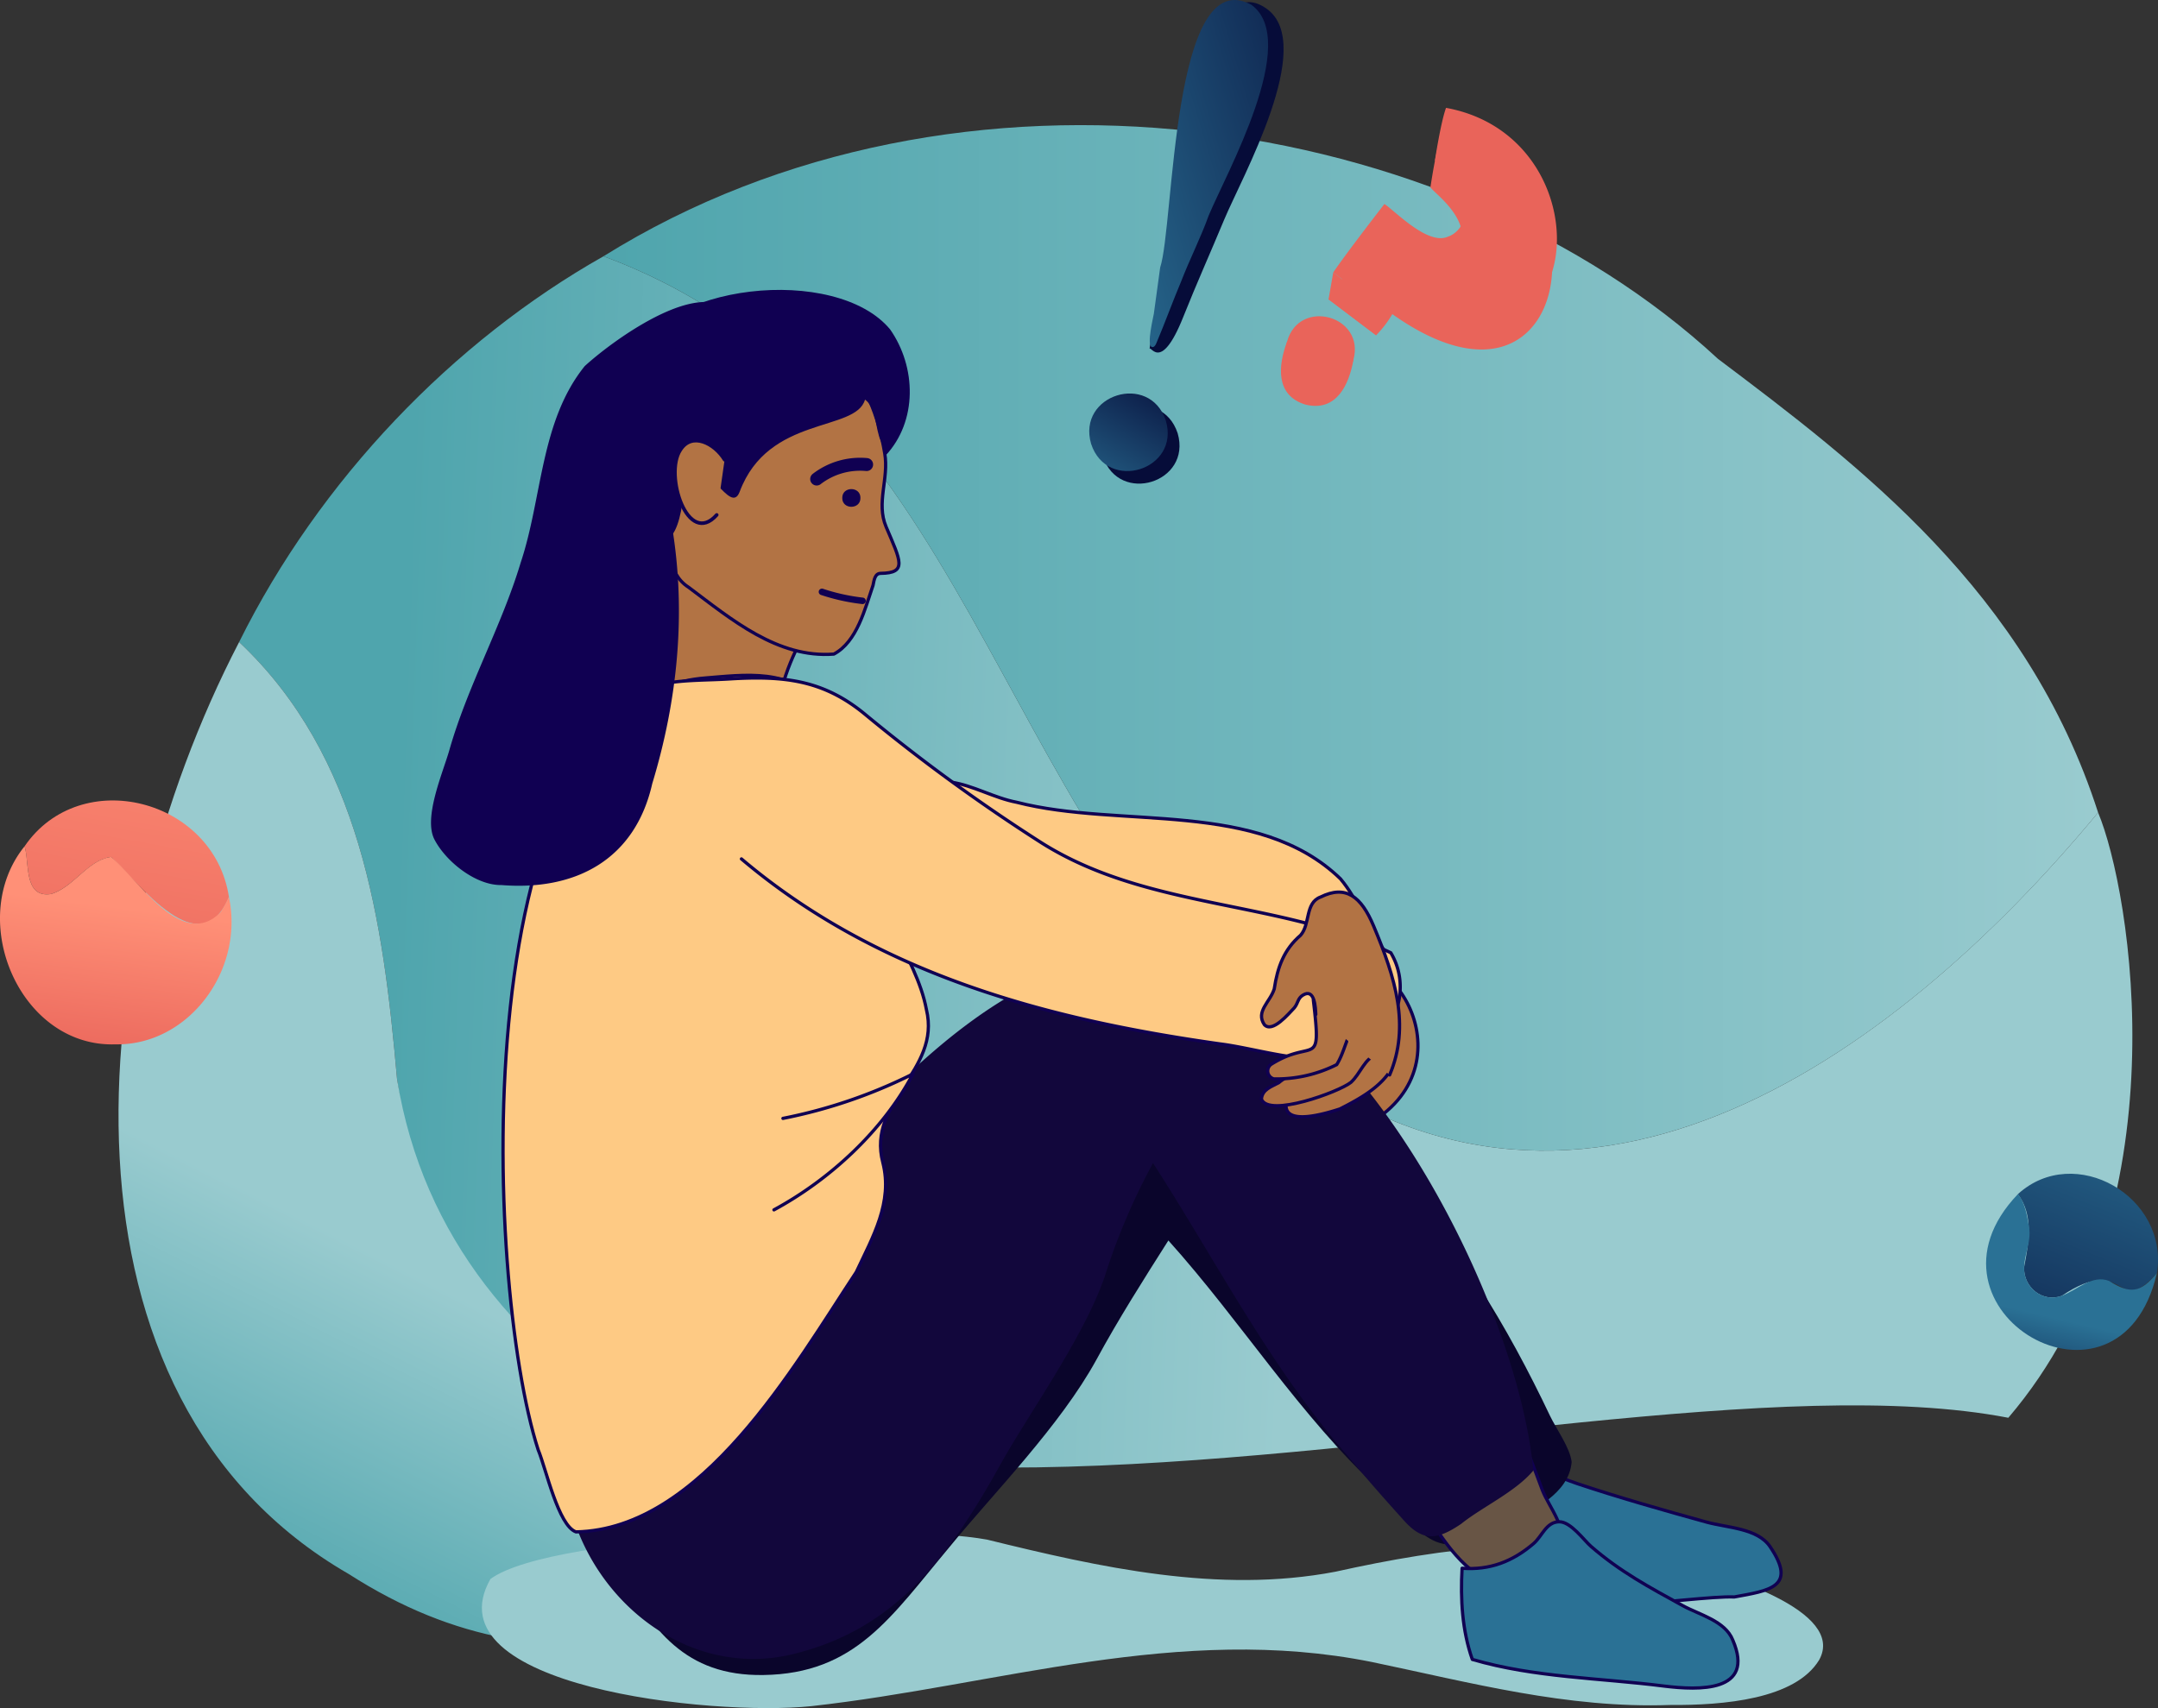 <svg xmlns="http://www.w3.org/2000/svg" xmlns:xlink="http://www.w3.org/1999/xlink" width="665.01" height="526.448" viewBox="0 0 665.01 526.448">
  <rect x="0" y="0" width="665.01" height="526.448" fill="#333333" stroke="none"/>
  <defs>
    <linearGradient id="linear-gradient" x1="0.079" y1="0.494" x2="0.542" y2="0.507" gradientUnits="objectBoundingBox">
      <stop offset="0" stop-color="#4fa5ad"/>
      <stop offset="1" stop-color="#99cbcf"/>
    </linearGradient>
    <linearGradient id="linear-gradient-2" x1="0.169" y1="0.94" x2="0.359" y2="0.706" xlink:href="#linear-gradient"/>
    <linearGradient id="linear-gradient-3" x1="0" y1="0.5" x2="1" y2="0.5" xlink:href="#linear-gradient"/>
    <linearGradient id="linear-gradient-4" x1="0.449" y1="-8.97" x2="0.136" y2="-5.886" xlink:href="#linear-gradient"/>
    <linearGradient id="linear-gradient-5" x1="0.709" y1="-0.561" x2="0.338" y2="1.456" gradientUnits="objectBoundingBox">
      <stop offset="0" stop-color="#ff9077"/>
      <stop offset="1" stop-color="#e9645a"/>
    </linearGradient>
    <linearGradient id="linear-gradient-6" x1="0.514" y1="0.294" x2="0.371" y2="1.107" xlink:href="#linear-gradient-5"/>
    <linearGradient id="linear-gradient-7" x1="0.785" y1="-0.358" x2="0.007" y2="1.908" gradientUnits="objectBoundingBox">
      <stop offset="0" stop-color="#2a7195"/>
      <stop offset="1" stop-color="#060c39"/>
    </linearGradient>
    <linearGradient id="linear-gradient-8" x1="0.488" y1="0.49" x2="0.362" y2="1" xlink:href="#linear-gradient-7"/>
    <linearGradient id="linear-gradient-9" x1="-11.624" y1="-11.349" x2="-11.652" y2="-9.32" xlink:href="#linear-gradient-5"/>
    <linearGradient id="linear-gradient-10" x1="-12.268" y1="-9.571" x2="-11.108" y2="-9.571" xlink:href="#linear-gradient-5"/>
    <linearGradient id="linear-gradient-11" x1="-51.075" y1="-97.474" x2="-51.012" y2="-96.793" xlink:href="#linear-gradient-5"/>
    <linearGradient id="linear-gradient-12" x1="-37.665" y1="-33.065" x2="-36.936" y2="-32.142" xlink:href="#linear-gradient-5"/>
    <linearGradient id="linear-gradient-13" x1="-38.447" y1="-35.52" x2="-39.333" y2="-22.821" xlink:href="#linear-gradient-5"/>
    <linearGradient id="linear-gradient-14" x1="-53.545" y1="-33.224" x2="-52.154" y2="-33.224" xlink:href="#linear-gradient-5"/>
    <linearGradient id="linear-gradient-15" x1="-216.175" y1="12.229" x2="-214.825" y2="11.983" xlink:href="#linear-gradient-7"/>
    <linearGradient id="linear-gradient-16" x1="-367.957" y1="53.447" x2="-364.911" y2="51.981" xlink:href="#linear-gradient-7"/>
    <linearGradient id="linear-gradient-17" x1="-0.333" y1="0.973" x2="1.289" y2="-0.25" xlink:href="#linear-gradient-7"/>
    <linearGradient id="linear-gradient-18" x1="0.129" y1="1.228" x2="0.798" y2="-0.085" xlink:href="#linear-gradient-7"/>
  </defs>
  <g id="Group_17374" data-name="Group 17374" transform="translate(-537.784 -178.85)">
    <path id="Path_14955" data-name="Path 14955" d="M686.179,539.357c27.385,205.92,358.712,77.8,496.526,104.37,54.571-63.855,37.677-162.8,27.665-186.533-64.019,77.281-162.269,147.028-255.221,72.192-86.286-72.518-91.8-201.617-205.359-243.642-46.394,26.212-87.485,68.925-112.283,118.9C674.9,439.836,681.912,490.66,686.179,539.357Z" transform="translate(-26.034 -27.906)" fill="url(#linear-gradient)"/>
    <path id="Path_14956" data-name="Path 14956" d="M673.043,581.37c-4.261-48.7-11.27-99.529-48.667-134.722-49.432,95.3-59.96,233.129,33.693,287.191C725,776.7,773.37,744.819,906.255,747.523c97.145,1.977,113.256,19.872,167.855,1.244C1093.931,742,704.923,778.152,673.043,581.37Z" transform="translate(-12.903 -69.912)" fill="url(#linear-gradient-2)"/>
    <path id="Path_14957" data-name="Path 14957" d="M1132.9,303.079c-82.728-76.564-234.025-99.879-343.446-31.616C903,313.47,908.548,442.607,994.823,515.108c92.9,74.8,191.223,5.111,255.215-72.2C1228.155,374.85,1176.4,335.847,1132.9,303.079Z" transform="translate(-65.703 -13.624)" fill="url(#linear-gradient-3)"/>
    <path id="Path_14958" data-name="Path 14958" d="M741.376,832.322c19.324-14.267,124.489-17.381,153.042-12.145,34.72,8.526,71.314,16.766,107.316,9.9,33.178-7.36,69.024-12.3,103.322-3.4,17.393,4.188,54.061,15.549,45.8,30.561-7.353,12.157-29.479,14.03-45.975,13.905-31.689,1.145-61.644-6.95-91.916-13.254-59.368-11.932-115.417,7.259-172.724,13.618C809.727,874.7,722.556,865.506,741.376,832.322Z" transform="translate(-52.463 -166.803)" fill="url(#linear-gradient-4)"/>
    <g id="Group_17372" data-name="Group 17372" transform="translate(537.784 425.558)">
      <path id="Path_14959" data-name="Path 14959" d="M556.259,541.539c7.045-2.186,11.175-10.446,18.463-11.418,8.788,8.358,27.433,33.6,36.285,12.356-4.587-30.27-45.686-40.853-62.984-15.624C549.624,531.825,547.651,542.943,556.259,541.539Z" transform="translate(-540.457 -512.717)" fill="url(#linear-gradient-5)"/>
      <path id="Path_14960" data-name="Path 14960" d="M605.817,552.12c-11.9,12.1-25.292-9.977-33.768-17.006-7.288.972-11.418,9.232-18.463,11.418-8.609,1.4-6.634-9.71-8.236-14.686-18.24,22.612-1.4,62.059,28.055,61.031,22.439.374,39.731-22.779,34.929-45.407A49.3,49.3,0,0,1,605.817,552.12Z" transform="translate(-537.784 -517.711)" fill="url(#linear-gradient-6)"/>
    </g>
    <g id="Group_17373" data-name="Group 17373" transform="translate(1149.82 540.609)">
      <path id="Path_14961" data-name="Path 14961" d="M1392.805,706.042c20.046-13.464,16.7,7.252,29.343-7.024,3.768-23.52-25.366-40.285-42.847-24.312,4.992,6.626,3.321,15.1,1.919,22.527C1380.979,703.387,1386.892,708.213,1392.805,706.042Z" transform="translate(-1369.507 -668.415)" fill="url(#linear-gradient-7)"/>
      <path id="Path_14962" data-name="Path 14962" d="M1379.329,687.388c-.626-3.5-1.134-7.613-3.489-10.46-34.239,35.785,31.386,73.9,42.847,24.312-5.036,6.167-8.237,6.522-14.742,2.438-5.189-2.051-9.775,2.776-14.6,4.587-5.913,2.172-11.826-2.655-11.584-8.81C1377.881,695.352,1379.932,691.611,1379.329,687.388Z" transform="translate(-1366.047 -670.637)" fill="url(#linear-gradient-8)"/>
    </g>
    <path id="Path_14963" data-name="Path 14963" d="M1126.584,235.054c52.209,9.54,42.576,96.189-15.1,55.287a33.342,33.342,0,0,1-5,6.523l-14.655-11.09,12.523-18.456c1.384-2.669,4.25-3.534,6.358-1.163,4.5,4.128,9.682,10.692,16.512,8.575,4.338-1.49,6.37-6.982,5.3-11.472-1.946-5.946-8.119-10.392-9.3-11.98C1123.223,251.277,1124.917,239.624,1126.584,235.054Z" transform="translate(-144.639 -14.673)" fill="url(#linear-gradient-9)"/>
    <path id="Path_14964" data-name="Path 14964" d="M1128.544,223.836c52.21,9.54,42.576,96.19-15.1,55.287a33.363,33.363,0,0,1-5,6.524l-14.655-11.091c4.174-6.152,15.762-21.08,15.762-21.08,2.919,1.766,13.376,12.962,19.63,10.035,4.339-1.49,6.37-6.982,5.3-11.472-1.977-5.969-8.092-10.4-9.356-11.986C1125.126,240.053,1126.877,228.407,1128.544,223.836Z" transform="translate(-145.151 -11.744)" fill="url(#linear-gradient-10)"/>
    <path id="Path_14965" data-name="Path 14965" d="M1093.643,325.75l-16.283-4.447C1082.468,316.933,1091.465,319.391,1093.643,325.75Z" transform="translate(-140.863 -36.613)" fill="url(#linear-gradient-11)"/>
    <path id="Path_14966" data-name="Path 14966" d="M1094.324,326.9c-1.383,7.87-5.342,16.169-14.773,13.846-9.3-2.793-8.492-11.956-5.682-19.433Z" transform="translate(-139.456 -37.191)" fill="url(#linear-gradient-12)"/>
    <path id="Path_14967" data-name="Path 14967" d="M1094.839,324.141c-3.765,13.541-24.1,7.986-20.455-5.588C1078.148,305.013,1098.482,310.568,1094.839,324.141Z" transform="translate(-139.972 -34.437)" fill="url(#linear-gradient-13)"/>
    <path id="Path_14968" data-name="Path 14968" d="M1091.828,300.765l1.448-8.289,14.318,10.917-1.111,8.463Z" transform="translate(-144.639 -29.663)" fill="url(#linear-gradient-14)"/>
    <path id="Path_14969" data-name="Path 14969" d="M1118.427,309.873" transform="translate(-151.583 -34.205)" fill="#fff"/>
    <path id="Path_14970" data-name="Path 14970" d="M1120.387,298.655" transform="translate(-152.095 -31.276)" fill="#fff"/>
    <path id="Path_14971" data-name="Path 14971" d="M1232.116,831c10.653-1.957,19.52-2.952,11.015-15.507-3.868-5.709-13.105-5.781-19.588-7.564-12.8-3.52-27.5-7.734-39.714-11.819-7-2.341-13.413-5.937-19.9-4-23.991,7.174-10.947,23.667-2.217,38.012C1165.793,839.557,1219.563,830.477,1232.116,831Z" transform="translate(-159.886 -159.954)" fill="#2a7195" stroke="#100052" stroke-linecap="round" stroke-linejoin="round" stroke-width="1"/>
    <path id="Path_14972" data-name="Path 14972" d="M941.826,711.873c6.691-12.359,14.552-24.757,22.186-36.769,22.746,25.316,40.215,53.783,65.259,77.037,14.991,15.959,17.9,22.88,39.42,9.982,7.73-3.819,18.819-9.1,19.594-18.733-.444-4.3-4.76-10.264-6.645-14.194-13.167-27.724-29.146-54.41-50.456-76.679-41.612-59.073-110.679-40.863-157.3,5.764-16.593,15.119-41.761,35.8-60.126,48.213-17.471,16.8-28.056,47.233-19.357,69.879,10.489,18.686,20.628,33,44.74,32.663,28.431-.4,39.321-17.817,57.4-39.433C910.179,752.961,930.673,732.21,941.826,711.873Z" transform="translate(-66.182 -113.93)" fill="#0a052b"/>
    <path id="Path_14973" data-name="Path 14973" d="M1084.116,585c-10.893,12.933-2.946,57.616,20.1,42.884C1132.459,607.531,1104.139,566.2,1084.116,585Z" transform="translate(-141.368 -104.782)" fill="#b27344" stroke="#100052" stroke-linecap="round" stroke-linejoin="round" stroke-width="1"/>
    <path id="Path_14974" data-name="Path 14974" d="M1157.686,788.034c-3.24,8.777-16.32,13.387-24.235,8.682-9.509-5.652-15.366-17.544-21.175-25.673-14.85-20.778-26-40.954-38.557-63.326-5.055-9.011-5.417-19.827,7.137-23.669,9.638-2.951,20.17,5.161,26.32,11.053,22.1,20.944,34.67,46.579,44.953,74.722C1154.233,775.249,1160.043,781.652,1157.686,788.034Z" transform="translate(-139.054 -131.724)" fill="#685545" stroke="#100052" stroke-linecap="round" stroke-linejoin="round" stroke-width="1"/>
    <path id="Path_14975" data-name="Path 14975" d="M1209.8,864.23c10.514,1.281,28.043,2,21.081-14.174-2.337-5.945-10.31-7.815-15.462-10.65-10.172-5.6-19.263-10.446-28.244-18.247-2.19-1.9-6.249-7.658-9.836-7.582-4.023.086-5.18,4.435-7.9,6.761-6.425,5.485-13.412,8.2-21.985,7.566-.525,9.515.007,19.167,3.155,28.1C1169.88,861.631,1189.848,861.684,1209.8,864.23Z" transform="translate(-159.114 -165.702)" fill="#2a7195" stroke="#100052" stroke-linecap="round" stroke-linejoin="round" stroke-width="1"/>
    <path id="Path_14976" data-name="Path 14976" d="M939.49,676.276A198.171,198.171,0,0,1,954.4,641.233c19.781,30.724,35.966,62.7,59.989,90.246,5.685,6.866,11.338,13.288,17.436,20.031,5.749,6.358,10.081,5.988,17.539.919,6.483-5.22,16.672-9.809,22.219-16.418-4.58-50.743-51.66-144.044-104.719-157.949-66.759-11.936-114.4,70.058-156.929,109.05-24.022,15.548-46.215,32.91-33.781,64.755,9.724,28.49,38.711,48.623,68.9,40.3,29.711-7.763,45.883-28.756,61.442-56.452C915.194,719.693,932.833,695.543,939.49,676.276Z" transform="translate(-61.298 -103.912)" fill="#12073c"/>
    <path id="Path_14977" data-name="Path 14977" d="M803.361,448.841c2.945-8.745,5.836-17.746,8.16-26.737,2.221-8.6,1.315-21.64,9.581-26.583,14.816-4.743,27.138,1.445,35.476,14.986,10.44,13.191-10.234,20.149-10.641,52.841" transform="translate(-69.332 -56.151)" fill="#b27344" stroke="#100052" stroke-linecap="round" stroke-linejoin="round" stroke-width="1"/>
    <path id="Path_14978" data-name="Path 14978" d="M881.594,392.743c-1.8.023-2.022,2.028-2.367,3.687-2.5,7.262-4.907,17.364-12.063,21.193-17.346,1.355-31.652-10.747-44.755-20.577-6.846-4.336-6.238-13.681-6.635-20.77-.411-7.185-1.572-13.577.962-20.6,14.9-41.246,57.73-50.328,66.1.1,1.327,7.789-2.712,15.24.415,22.614C887.716,388.91,889.9,392.637,881.594,392.743Z" transform="translate(-72.409 -37.18)" fill="#b27344" stroke="#100052" stroke-linecap="round" stroke-linejoin="round" stroke-width="1"/>
    <path id="Path_14979" data-name="Path 14979" d="M832.079,361.959c-2.879,7.7-10.257-11.613-15.411-4.109-1.855,2.968-2.059,6.63-2.665,10.078-2.647,13.121-8.281,10.4-14.223.936-9.622-13.259-10.3-31.745-2.524-46.035,9.911-25.615,64.65-30.84,81.167-10.906,8.115,11.567,8.53,28.341-1.44,38.955.254-.276-1.185-3.837-1.335-4.338-1.889-4-1.3-10.335-4.951-12.965C867.875,343.644,840.919,338.319,832.079,361.959Z" transform="translate(-66.35 -31.565)" fill="#100052"/>
    <path id="Path_14980" data-name="Path 14980" d="M834.563,368.527c-3.1-5.078-10.106-8.7-13.676-2.978-5,7.635,2.319,30.061,11.247,19.983" transform="translate(-73.483 -47.979)" fill="#b27344" stroke="#100052" stroke-linecap="round" stroke-linejoin="round" stroke-width="1.101"/>
    <path id="Path_14981" data-name="Path 14981" d="M843.679,470.128c-5.7-12.189-22.663-9.645-33.706-8.793-74.882,5.63-68.385,185.808-51.585,237.88,2.45,5.9,6.2,23.38,11.655,25.31,38.711-.734,67.21-51.046,86.378-80.077,5.057-10.774,11.331-21.463,8.183-33.768-4.989-18.968,18.023-28.19,13.429-47.154-1.583-8.591-6.107-16.3-9.639-24.289C858.455,516.414,855.886,492.332,843.679,470.128Z" transform="translate(-54.766 -73.534)" fill="#feca84" stroke="#100052" stroke-linecap="round" stroke-linejoin="round" stroke-width="1"/>
    <path id="Path_14982" data-name="Path 14982" d="M880.565,425.71a61.47,61.47,0,0,0,12.508,2.767" transform="translate(-89.487 -64.445)" fill="none" stroke="#100052" stroke-linecap="round" stroke-linejoin="round" stroke-width="2"/>
    <path id="Path_14983" data-name="Path 14983" d="M894.633,385.579c.053,3.636-5.658,3.636-5.6,0C888.975,381.943,894.687,381.943,894.633,385.579Z" transform="translate(-91.696 -53.257)" fill="#100052"/>
    <path id="Path_14984" data-name="Path 14984" d="M893.753,372.576a21.93,21.93,0,0,0-15.384,4.462" transform="translate(-88.914 -50.549)" fill="none" stroke="#100052" stroke-linecap="round" stroke-linejoin="round" stroke-width="4"/>
    <path id="Path_14985" data-name="Path 14985" d="M1054.191,556.593c-5.139-6.817-7.846-15.281-13.345-21.811-25.418-24.627-67.569-15.307-99.814-23.609-6.877-1.3-13.489-5.249-20.264-6.208-7.482-1.059-16.871,1.189-24.437,1.717-6.759-.064-14.359,3.065-13.855,10.812,2.854,24.839,68.6,36.326,90.038,42.08" transform="translate(-89.98 -85.063)" fill="#feca84" stroke="#100052" stroke-linecap="round" stroke-linejoin="round" stroke-width="1"/>
    <path id="Path_14986" data-name="Path 14986" d="M767.239,506.117c3.18-12.686,8.617-26.509,19.956-35.987,10.364-8.663,22.821-7.433,35.305-8.2,16.574-1.023,28.756.237,41.574,10.749a547.549,547.549,0,0,0,54.537,39.74c32.76,20.669,73.133,17.536,107.661,33.9,5.018,8.389,3.283,18.838-3.194,25.886-12.164,12.861-34.169,4.128-49.4,2.214C920.019,566.852,868.131,552.9,826.169,517.4" transform="translate(-59.902 -73.824)" fill="#feca84" stroke="#100052" stroke-linecap="round" stroke-linejoin="round" stroke-width="1"/>
    <path id="Path_14987" data-name="Path 14987" d="M1098.764,618.781c-3.707,7.74-13.52,12.257-21.736,13.341a3.921,3.921,0,0,0-2.738.947c-1.961,8.21,12.306,3.744,16.412,2.415,6.017-3.064,12.923-6.811,16.2-12.9" transform="translate(-140.013 -114.849)" fill="#b27344" stroke="#100052" stroke-linecap="round" stroke-linejoin="round" stroke-width="1"/>
    <path id="Path_14988" data-name="Path 14988" d="M1085.941,610.384c.261,11.194-10.234,9.231-16.769,14.83-2.214,1.2-5.114,2.062-5.327,5.055,2.135,5.746,23.861-2.205,27.563-5.161,2.965-2.688,4.216-7.452,8.035-8.644" transform="translate(-137.334 -112.657)" fill="#b27344" stroke="#100052" stroke-linecap="round" stroke-linejoin="round" stroke-width="1"/>
    <path id="Path_14989" data-name="Path 14989" d="M1080.526,595.917c2.581,21.985.244,11.533-12.985,19.838a2.511,2.511,0,0,0,.857,4.5,41.19,41.19,0,0,0,19.331-4.4c1.8-2.891,2.615-6.372,4.02-9.484" transform="translate(-138.023 -108.88)" fill="#b27344" stroke="#100052" stroke-linecap="round" stroke-linejoin="round" stroke-width="1"/>
    <path id="Path_14990" data-name="Path 14990" d="M1080.6,588.652c-.092-2.072-.315-8.255-3.995-5.936-1.625,1.024-1.4,2.408-2.631,3.905-1.771,1.836-6.734,7.837-9.22,5.189-2.764-4.094,1.776-6.96,3.047-11.029,1.006-6.7,3.008-12.161,8.1-16.523,3.054-3.392,1.332-10.032,6.183-11.8,7.732-3.8,12.48-.294,16.37,9,6.609,15.78,11.344,30.715,4.909,45.835" transform="translate(-137.344 -97.139)" fill="#b27344" stroke="#100052" stroke-linecap="round" stroke-linejoin="round" stroke-width="1"/>
    <path id="Path_14991" data-name="Path 14991" d="M863.318,640.483A156.952,156.952,0,0,0,903.4,626.771c-9.218,17.422-25.515,32.521-42.851,41.9" transform="translate(-84.262 -116.935)" fill="#feca84" stroke="#100052" stroke-linecap="round" stroke-linejoin="round" stroke-width="1"/>
    <path id="Path_14992" data-name="Path 14992" d="M764.886,324.583c-13.713,17.04-13.028,40.556-19.739,60.611-5.9,19.625-16.361,38.007-21.964,57.731-1.951,6.868-8.08,20.794-4.605,27.526,3.566,6.908,12.854,14.21,20.65,14.064,22.914,1.839,41.191-7.859,46.479-31.249,7.836-25.8,10.506-52.67,6.1-79.233a194.549,194.549,0,0,1,.12-30.287c.488-7.189-1.407-16.235.63-23.043,2.29-11.844,20.058-9.22,14.578-14.827C795.849,300.483,773.059,317.109,764.886,324.583Z" transform="translate(-46.925 -32.886)" fill="#100052"/>
    <path id="Path_14993" data-name="Path 14993" d="M1017.114,286.994c.075-2.8,3.112,8.207,10.476-10.319,3.986-10.024,8.408-19.871,12.548-29.832,5.356-12.886,28.491-53.969,13.171-65.024-18.823-13.58-22.986,43.678-24.206,52.58C1026.564,252.932,1019.654,268.461,1017.114,286.994Z" transform="translate(-125.134 -0.234)" fill="url(#linear-gradient-15)"/>
    <path id="Path_14994" data-name="Path 14994" d="M997.527,363.75c4.957,15.061,27.478,8.071,23.037-7.148C1015.608,341.542,993.086,348.532,997.527,363.75Z" transform="translate(-119.871 -44.217)" fill="url(#linear-gradient-16)"/>
    <path id="Path_14995" data-name="Path 14995" d="M1017.877,285.786c.711.228,1.176-.546,1.42-1.152,2.693-6.339,4.962-12.7,7.635-19.027,2.58-6.7,6.1-13.624,8.471-20.267,5.356-12.886,28.49-53.968,13.171-65.023-24.614-13.3-23.747,67.842-28.1,80.988q-.97,7.1-1.944,14.207C1018.385,276.558,1016.242,285.1,1017.877,285.786Z" transform="translate(-125.174 0)" fill="url(#linear-gradient-17)"/>
    <path id="Path_14996" data-name="Path 14996" d="M992.608,358.506c4.957,15.061,27.478,8.071,23.037-7.149C1010.689,336.3,988.167,343.288,992.608,358.506Z" transform="translate(-118.587 -42.848)" fill="url(#linear-gradient-18)"/>
  </g>
</svg>
